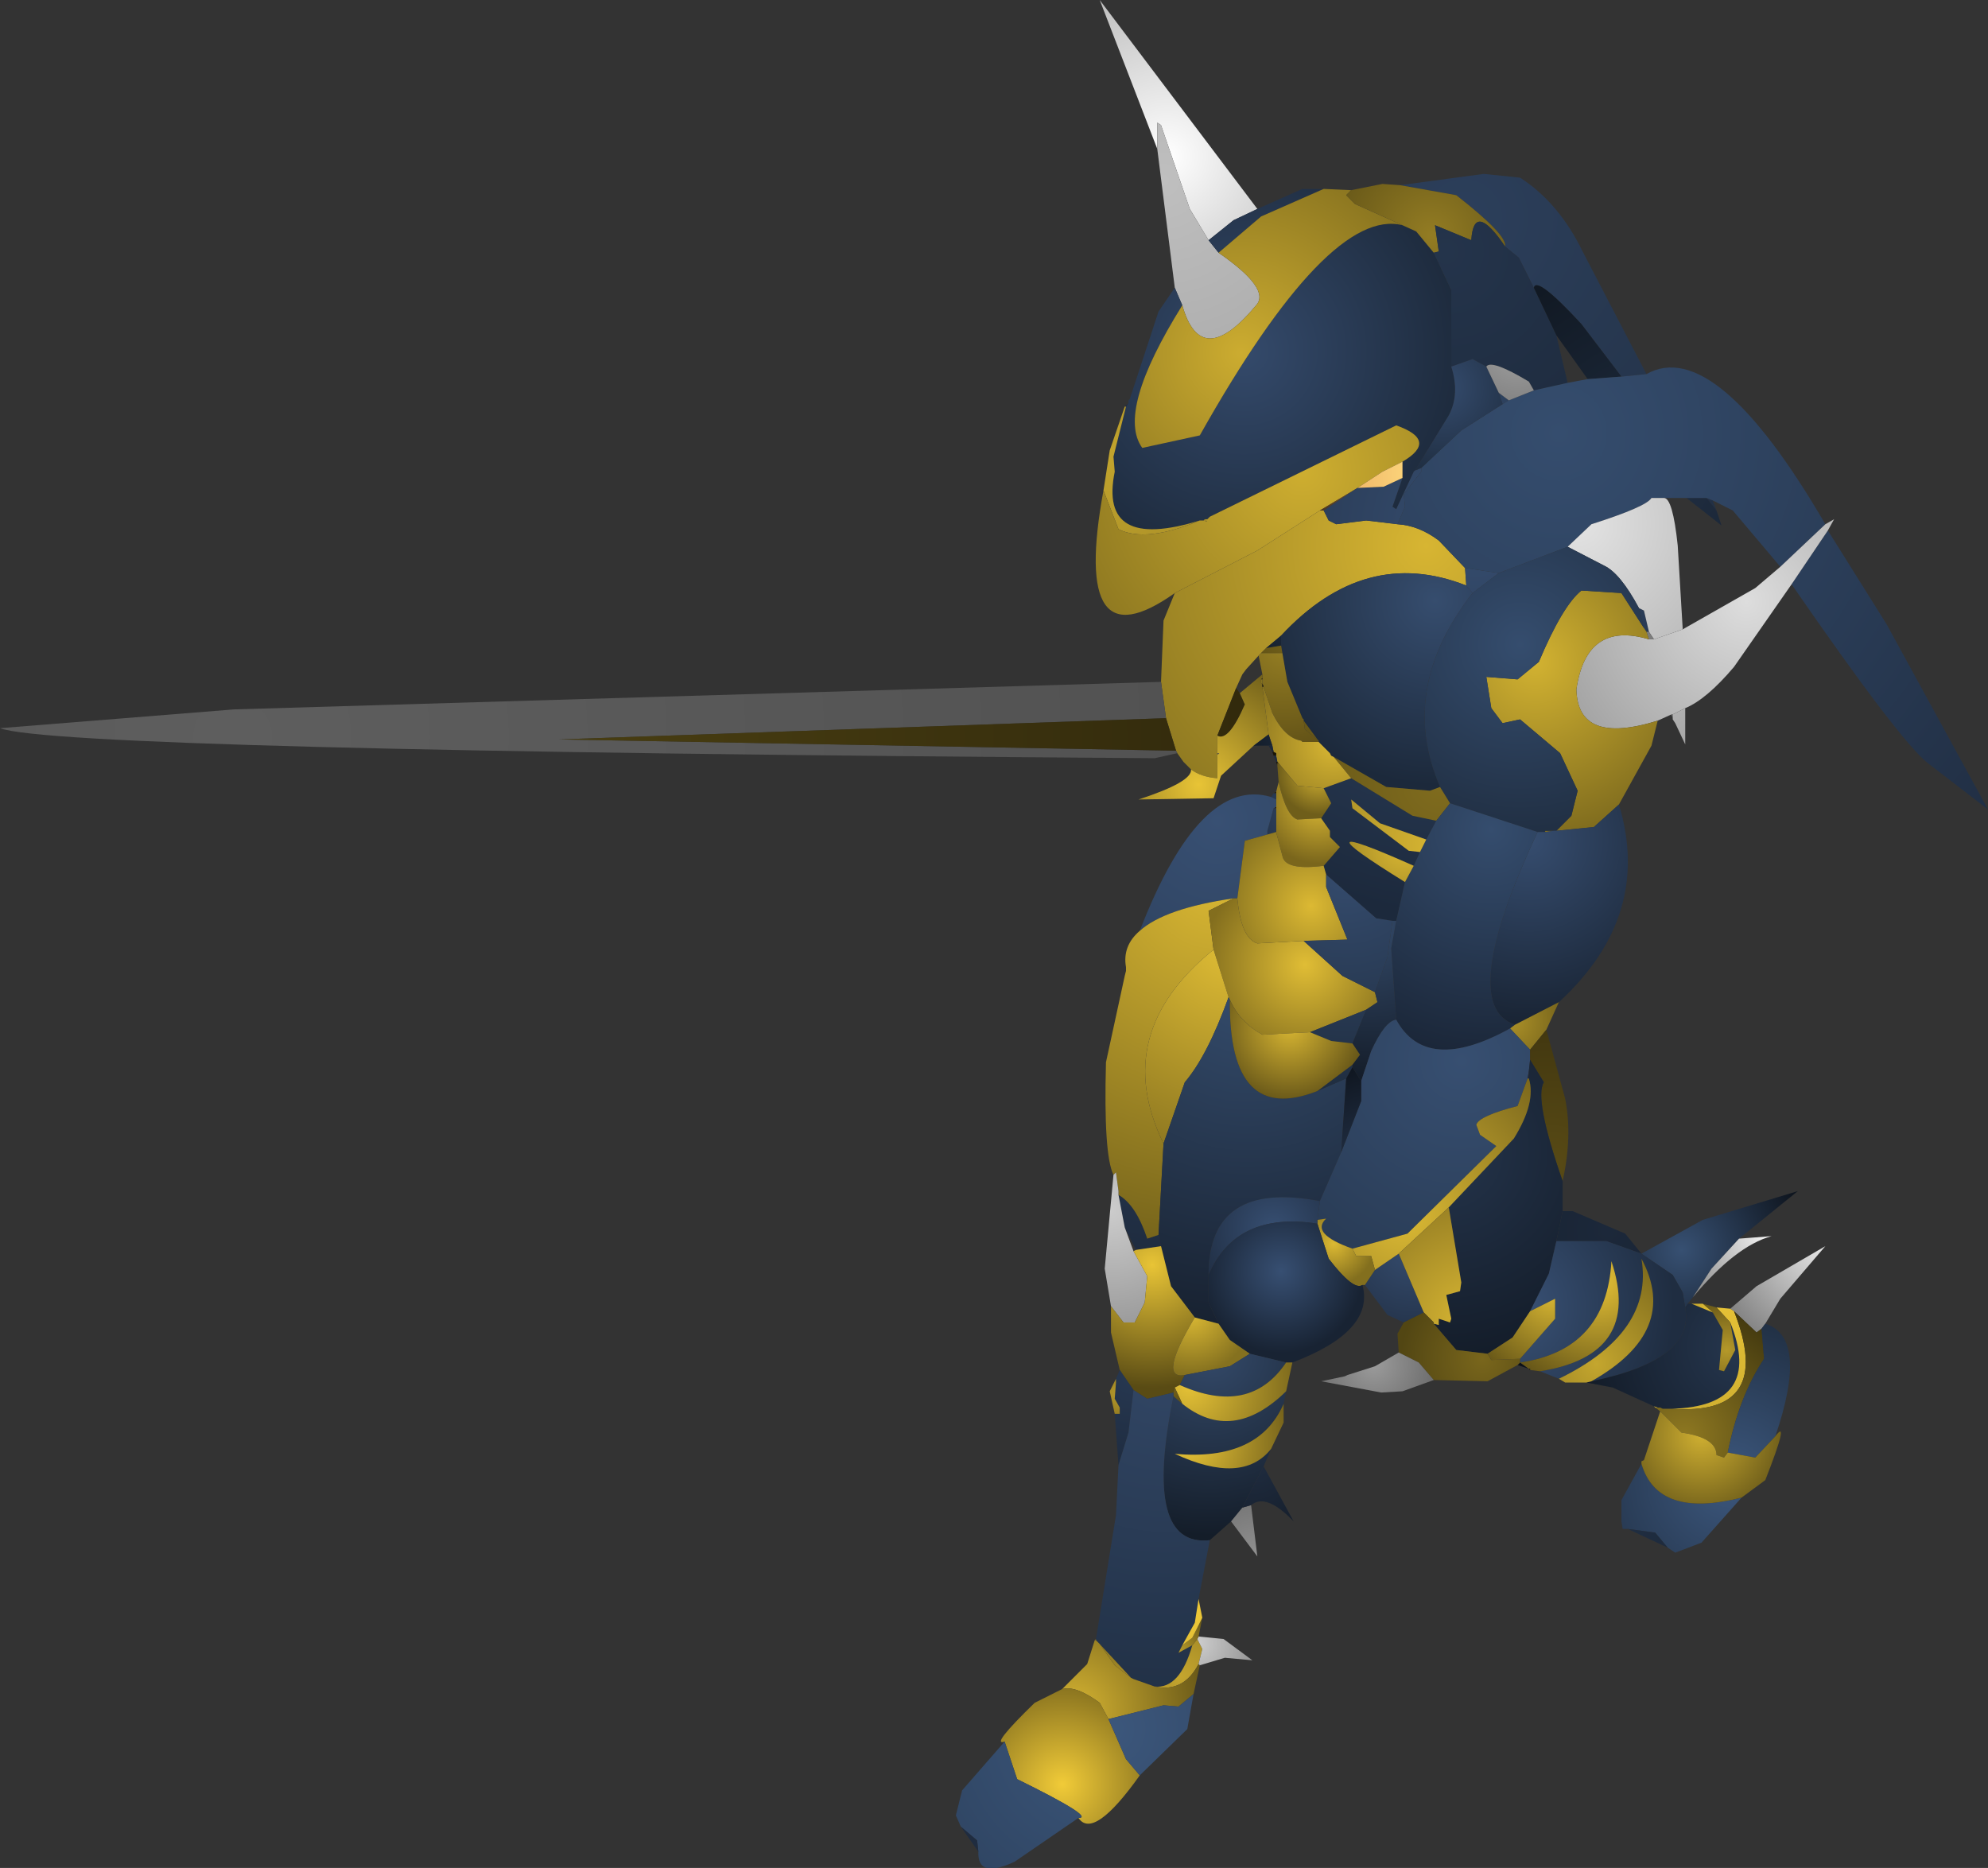 <?xml version="1.0" encoding="UTF-8" standalone="no"?>
<svg xmlns:ffdec="https://www.free-decompiler.com/flash" xmlns:xlink="http://www.w3.org/1999/xlink" ffdec:objectType="shape" height="74.65px" width="79.45px" xmlns="http://www.w3.org/2000/svg">
  <rect width="100%" height="100%" fill="#333333" stroke="none"/>
  <g transform="matrix(1.0, 0.0, 0.0, 1.0, 57.25, 62.9)">
    <path d="M-8.95 -53.3 L-9.7 -54.55 -10.85 -57.9 -11.0 -58.0 -11.0 -56.95 -13.3 -62.9 -7.0 -54.55 -7.95 -54.1 -8.95 -53.3" fill="url(#gradient0)" fill-rule="evenodd" stroke="none"/>
    <path d="M-11.0 -56.95 L-11.0 -58.0 -10.85 -57.9 -9.7 -54.55 -8.95 -53.3 -8.55 -52.8 Q-6.45 -51.35 -7.05 -50.7 -9.25 -48.05 -10.0 -50.7 L-10.3 -51.4 -11.0 -56.95" fill="url(#gradient1)" fill-rule="evenodd" stroke="none"/>
    <path d="M-10.3 -51.4 L-10.0 -50.7 Q-12.65 -46.45 -11.6 -45.0 L-9.3 -45.5 Q-4.15 -54.65 -1.2 -53.9 L-0.65 -53.65 0.05 -52.8 0.75 -51.3 0.75 -48.25 Q1.1 -47.15 0.65 -46.3 L-0.7 -44.1 -0.75 -44.05 -1.45 -42.55 -1.6 -42.65 -1.2 -43.8 -1.2 -44.45 Q0.25 -45.3 -1.45 -45.9 L-8.9 -42.25 -9.0 -42.15 -9.1 -42.15 -9.15 -42.1 -9.3 -42.1 Q-13.35 -40.85 -12.7 -44.05 L-12.75 -44.65 -12.25 -46.65 -12.15 -46.8 -12.15 -46.9 -12.1 -46.95 -10.95 -50.45 -10.3 -51.4 M-8.55 -52.8 L-8.95 -53.3 -7.95 -54.1 -7.0 -54.55 -5.2 -55.35 -4.35 -55.35 -6.85 -54.25 -8.55 -52.8" fill="url(#gradient2)" fill-rule="evenodd" stroke="none"/>
    <path d="M-10.0 -50.7 Q-9.25 -48.05 -7.05 -50.7 -6.45 -51.35 -8.55 -52.8 L-6.85 -54.25 -4.35 -55.35 -3.25 -55.3 -3.45 -55.1 -3.1 -54.75 -1.2 -53.9 Q-4.15 -54.65 -9.3 -45.5 L-11.6 -45.0 Q-12.65 -46.45 -10.0 -50.7" fill="url(#gradient3)" fill-rule="evenodd" stroke="none"/>
    <path d="M2.9 -53.05 Q3.0 -53.5 0.95 -55.1 L-1.3 -55.5 2.05 -55.95 3.5 -55.8 Q5.05 -54.8 6.0 -52.85 L8.55 -47.95 7.55 -47.85 5.95 -49.95 Q4.15 -51.9 4.05 -51.4 L3.45 -52.6 2.9 -53.05 M11.2 -42.9 L11.35 -42.5 10.95 -43.0 11.2 -42.9" fill="url(#gradient4)" fill-rule="evenodd" stroke="none"/>
    <path d="M-1.3 -55.5 L0.95 -55.1 Q3.0 -53.5 2.9 -53.05 1.65 -54.9 1.55 -53.3 L0.1 -53.9 0.25 -52.85 0.05 -52.8 -0.65 -53.65 -1.2 -53.9 -3.1 -54.75 -3.45 -55.1 -3.25 -55.3 -2.0 -55.55 -1.3 -55.5" fill="url(#gradient5)" fill-rule="evenodd" stroke="none"/>
    <path d="M2.9 -53.05 L3.45 -52.6 4.05 -51.4 4.95 -49.5 5.4 -47.6 4.05 -47.3 3.85 -47.65 Q2.35 -48.55 2.15 -48.25 L1.6 -48.55 0.75 -48.25 0.75 -51.3 0.05 -52.8 0.25 -52.85 0.1 -53.9 1.55 -53.3 Q1.65 -54.9 2.9 -53.05" fill="url(#gradient6)" fill-rule="evenodd" stroke="none"/>
    <path d="M-12.3 -46.65 L-12.15 -46.8 -12.25 -46.65 -12.3 -46.65" fill="url(#gradient7)" fill-rule="evenodd" stroke="none"/>
    <path d="M-13.15 -43.3 L-12.9 -44.9 -12.3 -46.65 -12.25 -46.65 -12.75 -44.65 -12.7 -44.05 Q-13.35 -40.85 -9.3 -42.1 -11.45 -41.2 -12.55 -41.75 L-13.15 -43.3 M-9.15 -42.1 L-9.1 -42.15 -9.0 -42.05 -9.15 -42.1" fill="url(#gradient8)" fill-rule="evenodd" stroke="none"/>
    <path d="M-10.3 -39.2 Q-14.45 -36.25 -13.15 -43.3 L-12.55 -41.75 Q-11.45 -41.2 -9.3 -42.1 L-9.15 -42.1 -9.0 -42.05 -9.1 -42.15 -9.0 -42.15 -8.9 -42.25 -1.45 -45.9 Q0.25 -45.3 -1.2 -44.45 L-2.0 -44.05 -3.0 -43.4 -4.5 -42.5 -7.0 -40.9 -10.3 -39.2" fill="url(#gradient9)" fill-rule="evenodd" stroke="none"/>
    <path d="M-9.65 -32.15 L-9.95 -32.45 -10.2 -32.8 -10.25 -32.9 -10.65 -34.2 -10.85 -35.65 -10.75 -38.1 -10.3 -39.2 -7.0 -40.9 -4.5 -42.5 -4.35 -42.5 -4.15 -42.1 -3.85 -41.95 -2.65 -42.1 -1.4 -41.95 Q-0.55 -41.9 0.25 -41.3 L1.3 -40.2 1.35 -39.5 Q-2.7 -41.1 -6.05 -37.5 L-6.65 -37.0 -6.85 -36.8 -6.95 -36.7 -7.45 -36.15 -7.6 -35.95 -7.85 -35.4 -8.6 -33.5 -8.6 -32.8 -8.6 -32.75 -8.6 -31.8 Q-9.25 -31.85 -9.65 -32.15" fill="url(#gradient10)" fill-rule="evenodd" stroke="none"/>
    <path d="M-3.0 -43.4 L-4.35 -42.5 -4.5 -42.5 -3.0 -43.4" fill="url(#gradient11)" fill-rule="evenodd" stroke="none"/>
    <path d="M-0.7 -44.1 L-0.45 -44.2 -0.45 -44.05 -1.15 -43.15 -1.1 -42.65 -1.4 -41.95 -2.65 -42.1 -3.85 -41.95 -4.15 -42.1 -4.35 -42.5 -3.0 -43.4 -1.95 -43.45 -1.2 -43.8 -1.6 -42.65 -1.45 -42.55 -0.75 -44.05 -0.7 -44.1 M2.8 -46.75 L2.65 -47.2 3.05 -46.9 2.8 -46.75 M8.25 -38.6 L8.45 -38.5 8.65 -37.65 8.55 -37.65 8.45 -37.8 8.25 -38.6 M0.15 -30.1 L-0.25 -29.35 -2.1 -30.0 -3.25 -30.95 -3.2 -30.6 -0.95 -28.9 -0.5 -28.85 -0.75 -28.3 Q-5.7 -30.5 -1.1 -27.65 L-1.45 -26.1 -1.6 -26.1 -2.25 -26.2 -4.25 -27.95 -4.35 -28.3 -3.7 -29.05 -4.1 -29.45 -4.1 -29.7 -4.45 -30.2 -4.05 -30.8 -4.35 -31.4 -3.25 -31.8 -0.8 -30.3 0.15 -30.1 M1.3 -40.2 L2.65 -40.0 1.6 -39.2 1.35 -39.5 1.3 -40.2" fill="url(#gradient12)" fill-rule="evenodd" stroke="none"/>
    <path d="M-1.2 -44.45 L-1.2 -43.8 -1.95 -43.45 -3.0 -43.4 -2.0 -44.05 -1.2 -44.45" fill="url(#gradient13)" fill-rule="evenodd" stroke="none"/>
    <path d="M4.05 -51.4 Q4.15 -51.9 5.95 -49.95 L7.55 -47.85 6.2 -47.75 4.95 -49.5 4.05 -51.4 M11.35 -42.5 L11.55 -41.9 10.15 -43.0 10.95 -43.0 11.35 -42.5" fill="url(#gradient14)" fill-rule="evenodd" stroke="none"/>
    <path d="M7.55 -47.85 L8.55 -47.95 Q11.3 -49.5 15.7 -41.95 L13.9 -40.25 12.0 -42.5 11.2 -42.9 10.95 -43.0 10.15 -43.0 9.25 -43.0 8.75 -43.0 Q8.55 -42.65 6.35 -41.95 L5.4 -41.05 2.65 -40.0 1.3 -40.2 0.25 -41.3 Q-0.55 -41.9 -1.4 -41.95 L-1.1 -42.65 -1.15 -43.15 -0.45 -44.05 -0.45 -44.2 1.15 -45.7 2.8 -46.75 3.05 -46.9 4.05 -47.3 5.4 -47.6 6.2 -47.75 7.55 -47.85 M14.35 -39.55 L15.8 -41.7 18.15 -37.95 22.2 -30.55 19.8 -32.4 Q18.7 -33.25 14.35 -39.55" fill="url(#gradient15)" fill-rule="evenodd" stroke="none"/>
    <path d="M10.0 -37.75 L12.9 -39.4 13.9 -40.25 15.7 -41.95 16.05 -42.15 15.8 -41.7 14.35 -39.55 12.05 -36.25 Q10.95 -34.95 10.1 -34.6 L9.6 -34.35 9.55 -34.35 9.0 -34.1 Q5.8 -33.1 5.75 -35.35 6.15 -38.1 8.65 -37.35 L8.85 -37.35 10.0 -37.75" fill="url(#gradient16)" fill-rule="evenodd" stroke="none"/>
    <path d="M9.25 -43.0 Q9.6 -43.0 9.8 -41.1 L10.0 -37.75 8.85 -37.35 8.65 -37.65 8.45 -38.5 8.25 -38.6 Q7.5 -40.0 6.85 -40.3 L5.4 -41.05 6.35 -41.95 Q8.55 -42.65 8.75 -43.0 L9.25 -43.0 M9.6 -34.2 L9.6 -34.35 10.1 -34.6 10.1 -33.15 9.7 -34.0 9.6 -34.15 9.6 -34.2" fill="url(#gradient17)" fill-rule="evenodd" stroke="none"/>
    <path d="M8.65 -37.65 L8.85 -37.35 8.65 -37.35 8.55 -37.65 8.65 -37.65 M9.6 -34.2 L9.55 -34.35 9.6 -34.35 9.6 -34.2" fill="url(#gradient18)" fill-rule="evenodd" stroke="none"/>
    <path d="M4.95 -29.7 L5.55 -30.3 5.8 -31.3 5.1 -32.8 3.5 -34.15 2.8 -34.0 2.35 -34.6 2.15 -35.85 3.4 -35.75 4.25 -36.45 Q5.2 -38.7 5.95 -39.3 L7.55 -39.2 8.45 -37.8 8.55 -37.65 8.65 -37.35 Q6.15 -38.1 5.75 -35.35 5.8 -33.1 9.0 -34.1 L8.75 -33.1 7.45 -30.75 6.45 -29.85 4.95 -29.7 M4.5 -29.65 L4.5 -29.7 4.85 -29.7 4.5 -29.65" fill="url(#gradient19)" fill-rule="evenodd" stroke="none"/>
    <path d="M0.75 -48.25 L1.6 -48.55 2.15 -48.25 2.65 -47.2 2.8 -46.75 1.15 -45.7 -0.45 -44.2 -0.7 -44.1 0.65 -46.3 Q1.1 -47.15 0.75 -48.25" fill="url(#gradient20)" fill-rule="evenodd" stroke="none"/>
    <path d="M2.15 -48.25 Q2.35 -48.55 3.85 -47.65 L4.05 -47.3 3.05 -46.9 2.65 -47.2 2.15 -48.25" fill="url(#gradient21)" fill-rule="evenodd" stroke="none"/>
    <path d="M2.65 -40.0 L5.4 -41.05 6.85 -40.3 Q7.5 -40.0 8.25 -38.6 L8.45 -37.8 7.55 -39.2 5.95 -39.3 Q5.2 -38.7 4.25 -36.45 L3.4 -35.75 2.15 -35.85 2.35 -34.6 2.8 -34.0 3.5 -34.15 5.1 -32.8 5.8 -31.3 5.55 -30.3 4.95 -29.7 4.85 -29.7 4.5 -29.7 4.5 -29.65 4.2 -29.65 4.05 -29.7 0.7 -30.8 0.3 -31.45 Q-1.4 -35.35 1.6 -39.2 L2.65 -40.0" fill="url(#gradient22)" fill-rule="evenodd" stroke="none"/>
    <path d="M7.45 -30.75 Q8.8 -26.3 5.05 -22.85 L3.3 -21.95 Q0.95 -22.7 4.2 -29.65 L4.5 -29.65 4.85 -29.7 4.95 -29.7 6.45 -29.85 7.45 -30.75" fill="url(#gradient23)" fill-rule="evenodd" stroke="none"/>
    <path d="M1.6 -39.2 Q-1.4 -35.35 0.3 -31.45 L-0.1 -31.3 -1.85 -31.45 -3.95 -32.65 -4.05 -32.7 -4.1 -32.8 -4.55 -33.25 -4.55 -33.3 -4.6 -33.35 -5.15 -34.1 -5.15 -34.15 -5.2 -34.2 -5.8 -35.65 -6.0 -36.8 -6.05 -37.1 -6.05 -37.5 Q-2.7 -41.1 1.35 -39.5 L1.6 -39.2" fill="url(#gradient24)" fill-rule="evenodd" stroke="none"/>
    <path d="M-6.05 -37.5 L-6.05 -37.1 -6.65 -37.0 -6.05 -37.5" fill="url(#gradient25)" fill-rule="evenodd" stroke="none"/>
    <path d="M-6.05 -37.1 L-6.0 -36.8 -6.85 -36.8 -6.65 -37.0 -6.05 -37.1" fill="url(#gradient26)" fill-rule="evenodd" stroke="none"/>
    <path d="M-10.2 -32.8 L-11.1 -32.6 Q-54.9 -32.9 -57.25 -33.8 L-47.9 -34.55 -10.85 -35.65 -10.65 -34.2 -34.9 -33.35 -10.25 -32.9 -10.2 -32.8 M-8.6 -32.8 Q-8.45 -32.8 -8.6 -32.75 L-8.6 -32.8" fill="url(#gradient27)" fill-rule="evenodd" stroke="none"/>
    <path d="M-7.85 -35.4 L-7.7 -35.2 -7.5 -34.75 Q-8.15 -33.25 -8.6 -33.5 L-7.85 -35.4 M-10.25 -32.9 L-34.9 -33.35 -10.65 -34.2 -10.25 -32.9" fill="url(#gradient28)" fill-rule="evenodd" stroke="none"/>
    <path d="M-6.0 -36.8 L-5.8 -35.65 -5.2 -34.2 -5.15 -34.15 -5.15 -34.1 -5.1 -33.75 -4.6 -33.35 -4.55 -33.3 -4.55 -33.25 -5.2 -33.25 -5.25 -33.3 Q-5.9 -33.4 -6.4 -34.4 L-6.75 -35.45 -6.8 -35.6 -6.8 -35.75 -6.8 -35.8 -6.8 -35.95 -6.95 -36.7 -6.85 -36.8 -6.0 -36.8" fill="url(#gradient29)" fill-rule="evenodd" stroke="none"/>
    <path d="M-7.15 -33.1 L-8.45 -31.9 -8.75 -31.0 -11.75 -30.95 Q-9.6 -31.65 -9.65 -32.15 -9.25 -31.85 -8.6 -31.8 L-8.6 -32.75 Q-8.45 -32.8 -8.6 -32.8 L-8.6 -33.5 Q-8.15 -33.25 -7.5 -34.75 L-7.7 -35.2 -6.8 -35.95 -6.8 -35.8 -6.85 -35.75 -6.85 -35.6 -6.8 -35.55 -6.8 -35.45 -6.55 -33.55 -7.15 -33.1" fill="url(#gradient30)" fill-rule="evenodd" stroke="none"/>
    <path d="M0.7 -30.8 L0.15 -30.1 -0.8 -30.3 -3.25 -31.8 -3.95 -32.65 -1.85 -31.45 -0.1 -31.3 0.3 -31.45 0.7 -30.8 M-5.15 -34.1 L-4.6 -33.35 -5.1 -33.75 -5.15 -34.1" fill="url(#gradient31)" fill-rule="evenodd" stroke="none"/>
    <path d="M-6.8 -35.75 L-6.85 -35.75 -6.8 -35.8 -6.8 -35.75 M-6.8 -35.45 L-6.8 -35.55 -6.8 -35.6 -6.75 -35.45 -6.8 -35.45" fill="url(#gradient32)" fill-rule="evenodd" stroke="none"/>
    <path d="M-6.85 -35.75 L-6.8 -35.75 -6.8 -35.6 -6.85 -35.6 -6.85 -35.75" fill="url(#gradient33)" fill-rule="evenodd" stroke="none"/>
    <path d="M-4.55 -33.25 L-4.1 -32.8 -4.05 -32.7 -3.95 -32.65 -3.25 -31.8 -4.35 -31.4 -5.4 -31.5 -6.15 -32.4 -6.2 -32.45 -6.25 -32.7 -6.25 -32.8 -6.35 -32.85 -6.4 -33.1 -6.55 -33.55 -6.8 -35.45 -6.75 -35.45 -6.4 -34.4 Q-5.9 -33.4 -5.25 -33.3 L-5.2 -33.25 -4.55 -33.25 M-6.85 -35.6 L-6.8 -35.6 -6.8 -35.55 -6.85 -35.6" fill="url(#gradient34)" fill-rule="evenodd" stroke="none"/>
    <path d="M-6.55 -33.1 L-7.15 -33.1 -6.55 -33.55 -6.4 -33.1 -6.55 -33.1" fill="url(#gradient35)" fill-rule="evenodd" stroke="none"/>
    <path d="M-6.4 -32.85 L-6.55 -33.1 -6.4 -33.1 -6.35 -32.85 -6.4 -32.85" fill="url(#gradient36)" fill-rule="evenodd" stroke="none"/>
    <path d="M-6.35 -32.7 L-6.4 -32.85 -6.35 -32.85 -6.25 -32.8 -6.25 -32.7 -6.35 -32.7 M-6.2 -32.45 L-6.15 -32.4 -6.2 -32.4 -6.2 -32.45" fill="url(#gradient37)" fill-rule="evenodd" stroke="none"/>
    <path d="M-6.25 -32.45 L-6.35 -32.7 -6.25 -32.7 -6.2 -32.45 -6.25 -32.45" fill="url(#gradient38)" fill-rule="evenodd" stroke="none"/>
    <path d="M-6.2 -32.3 L-6.25 -32.45 -6.2 -32.45 -6.2 -32.4 -6.2 -32.3" fill="url(#gradient39)" fill-rule="evenodd" stroke="none"/>
    <path d="M-6.15 -31.65 L-6.2 -32.3 -6.2 -32.4 -6.15 -32.4 -5.4 -31.5 -4.35 -31.4 -4.05 -30.8 -4.45 -30.2 -5.4 -30.15 Q-5.85 -30.3 -6.15 -31.65" fill="url(#gradient40)" fill-rule="evenodd" stroke="none"/>
    <path d="M0.7 -30.8 L4.05 -29.7 4.2 -29.65 Q0.95 -22.7 3.3 -21.95 L3.1 -21.8 Q-0.25 -19.95 -1.45 -22.15 L-1.65 -25.0 -1.45 -26.1 -1.1 -27.65 -0.75 -28.3 -0.5 -28.85 -0.25 -29.35 0.15 -30.1 0.7 -30.8" fill="url(#gradient41)" fill-rule="evenodd" stroke="none"/>
    <path d="M-6.25 -31.25 L-6.15 -31.65 Q-5.85 -30.3 -5.4 -30.15 L-4.45 -30.2 -4.1 -29.7 -4.1 -29.45 -3.7 -29.05 -4.35 -28.3 Q-5.9 -28.1 -6.0 -28.7 L-6.25 -29.65 -6.25 -30.6 -6.25 -30.65 -6.25 -30.95 -6.25 -31.2 -6.25 -31.25" fill="url(#gradient42)" fill-rule="evenodd" stroke="none"/>
    <path d="M-6.35 -31.2 L-6.25 -31.25 -6.25 -31.2 -6.35 -31.2 M-6.25 -30.65 L-6.25 -30.6 -6.35 -30.6 -6.25 -30.65" fill="url(#gradient43)" fill-rule="evenodd" stroke="none"/>
    <path d="M-6.45 -31.05 L-6.35 -31.2 -6.25 -31.2 -6.25 -30.95 -6.45 -31.05 M-6.25 -30.6 L-6.25 -29.65 -6.6 -29.55 -6.6 -29.7 -6.35 -30.6 -6.25 -30.6" fill="url(#gradient44)" fill-rule="evenodd" stroke="none"/>
    <path d="M-11.7 -25.7 Q-9.3 -31.9 -6.45 -31.05 L-6.25 -30.95 -6.25 -30.65 -6.35 -30.6 -6.6 -29.7 -6.6 -29.55 -7.5 -29.3 -7.8 -27.0 -7.95 -27.0 Q-10.7 -26.6 -11.7 -25.7 M-10.95 -13.55 L-10.85 -13.1 -11.85 -12.95 -12.3 -13.85 -12.55 -15.15 Q-11.85 -14.75 -11.4 -13.4 L-10.95 -13.55" fill="url(#gradient45)" fill-rule="evenodd" stroke="none"/>
    <path d="M-12.75 -15.95 Q-13.15 -16.75 -13.05 -20.45 L-12.3 -23.9 -12.25 -24.1 -12.25 -24.25 Q-12.4 -25.1 -11.7 -25.7 -10.7 -26.6 -7.95 -27.0 L-8.95 -26.5 -8.75 -24.95 Q-12.9 -21.6 -10.75 -17.2 L-10.95 -13.55 -11.4 -13.4 Q-11.85 -14.75 -12.55 -15.15 L-12.55 -15.3 -12.65 -16.05 -12.75 -15.95" fill="url(#gradient46)" fill-rule="evenodd" stroke="none"/>
    <path d="M-7.8 -27.0 Q-7.65 -25.4 -7.0 -25.2 L-5.15 -25.3 -3.6 -23.9 -2.3 -23.25 -2.2 -22.85 -2.65 -22.55 -4.9 -21.65 -6.8 -21.55 Q-7.7 -22.05 -8.1 -22.95 L-8.15 -23.05 -8.75 -24.95 -8.95 -26.5 -7.95 -27.0 -7.8 -27.0" fill="url(#gradient47)" fill-rule="evenodd" stroke="none"/>
    <path d="M-8.15 -23.05 Q-9.0 -20.7 -9.9 -19.65 L-10.75 -17.2 Q-12.9 -21.6 -8.75 -24.95 L-8.15 -23.05" fill="url(#gradient48)" fill-rule="evenodd" stroke="none"/>
    <path d="M-3.45 -19.8 L-3.65 -16.85 -4.5 -14.9 Q-8.95 -15.75 -8.95 -11.95 L-8.95 -10.85 -8.55 -10.0 -9.5 -10.25 -10.45 -11.5 -10.85 -13.1 -10.95 -13.55 -10.75 -17.2 -9.9 -19.65 Q-9.0 -20.7 -8.15 -23.05 L-8.1 -22.95 Q-8.15 -17.9 -4.6 -19.3 L-3.45 -19.8" fill="url(#gradient49)" fill-rule="evenodd" stroke="none"/>
    <path d="M-0.25 -29.35 L-0.5 -28.85 -0.95 -28.9 -3.2 -30.6 -3.25 -30.95 -2.1 -30.0 -0.25 -29.35" fill="url(#gradient50)" fill-rule="evenodd" stroke="none"/>
    <path d="M-6.25 -29.65 L-6.0 -28.7 Q-5.9 -28.1 -4.35 -28.3 L-4.25 -27.95 -4.25 -27.45 -3.4 -25.35 -5.15 -25.3 -7.0 -25.2 Q-7.65 -25.4 -7.8 -27.0 L-7.5 -29.3 -6.6 -29.55 -6.25 -29.65" fill="url(#gradient51)" fill-rule="evenodd" stroke="none"/>
    <path d="M5.05 -22.85 L4.55 -21.75 3.9 -20.95 3.1 -21.8 3.3 -21.95 5.05 -22.85" fill="url(#gradient52)" fill-rule="evenodd" stroke="none"/>
    <path d="M-0.75 -28.3 L-1.1 -27.65 Q-5.7 -30.5 -0.75 -28.3" fill="url(#gradient53)" fill-rule="evenodd" stroke="none"/>
    <path d="M-5.15 -25.3 L-3.4 -25.35 -4.25 -27.45 -4.25 -27.95 -2.25 -26.2 -1.6 -26.1 -1.8 -24.65 -2.3 -23.25 -3.6 -23.9 -5.15 -25.3 M-2.65 -22.55 L-3.2 -21.2 -4.05 -21.3 -4.9 -21.65 -2.65 -22.55 M-3.2 -20.35 L-3.2 -20.25 -3.45 -19.8 -4.6 -19.3 -3.2 -20.35" fill="url(#gradient54)" fill-rule="evenodd" stroke="none"/>
    <path d="M-1.45 -26.1 L-1.65 -25.0 -1.45 -22.15 Q-1.9 -22.1 -2.45 -20.9 L-2.85 -19.7 -3.2 -20.25 -3.2 -20.35 -2.9 -20.75 -3.2 -21.2 -2.65 -22.55 -2.2 -22.85 -2.3 -23.25 -1.8 -24.65 -1.6 -26.1 -1.45 -26.1" fill="url(#gradient55)" fill-rule="evenodd" stroke="none"/>
    <path d="M-1.45 -22.15 Q-0.25 -19.95 3.1 -21.8 L3.9 -20.95 3.9 -20.55 3.85 -20.1 3.8 -19.8 3.4 -18.7 Q1.85 -18.3 1.75 -17.95 L1.9 -17.55 2.55 -17.1 -1.0 -13.6 -3.2 -13.0 Q-4.9 -13.6 -4.25 -14.2 L-4.6 -14.15 -4.5 -14.9 -3.65 -16.85 -2.85 -18.9 -2.85 -19.7 -2.45 -20.9 Q-1.9 -22.1 -1.45 -22.15" fill="url(#gradient56)" fill-rule="evenodd" stroke="none"/>
    <path d="M-1.15 -10.05 L-1.8 -10.35 -2.7 -11.55 -2.3 -12.15 -1.35 -12.8 -0.35 -10.45 -1.15 -10.05 M-3.2 -20.25 L-2.85 -19.7 -2.85 -18.9 -3.65 -16.85 -3.45 -19.8 -3.2 -20.25" fill="url(#gradient57)" fill-rule="evenodd" stroke="none"/>
    <path d="M-3.2 -21.2 L-2.9 -20.75 -3.2 -20.35 -4.6 -19.3 Q-8.15 -17.9 -8.1 -22.95 -7.7 -22.05 -6.8 -21.55 L-4.9 -21.65 -4.05 -21.3 -3.2 -21.2" fill="url(#gradient58)" fill-rule="evenodd" stroke="none"/>
    <path d="M-12.85 -10.7 L-13.1 -12.2 -12.75 -15.95 -12.65 -16.05 -12.55 -15.3 -12.55 -15.15 -12.3 -13.85 -11.95 -12.9 -11.4 -11.9 -11.5 -10.85 -11.9 -10.05 -12.35 -10.05 -12.85 -10.7" fill="url(#gradient59)" fill-rule="evenodd" stroke="none"/>
    <path d="M-12.5 -8.15 L-12.85 -9.65 -12.85 -10.7 -12.35 -10.05 -11.9 -10.05 -11.5 -10.85 -11.4 -11.9 -11.95 -12.9 -11.85 -12.95 -10.85 -13.1 -10.45 -11.5 -9.5 -10.25 Q-11.0 -7.75 -9.9 -7.95 L-10.1 -7.55 -10.3 -7.45 -10.35 -7.25 -11.4 -7.0 -11.95 -7.35 -12.5 -8.15" fill="url(#gradient60)" fill-rule="evenodd" stroke="none"/>
    <path d="M4.55 -21.75 L5.3 -19.0 Q5.6 -17.5 5.2 -15.7 4.05 -19.0 4.45 -19.65 L3.9 -20.55 3.9 -20.95 4.55 -21.75" fill="url(#gradient61)" fill-rule="evenodd" stroke="none"/>
    <path d="M5.2 -15.7 L5.2 -14.5 4.95 -13.3 4.65 -12.0 3.9 -10.5 3.2 -9.45 2.2 -8.8 0.95 -8.95 0.05 -10.0 0.25 -9.95 0.25 -10.2 0.7 -10.05 0.75 -10.2 0.55 -11.15 1.1 -11.3 1.15 -11.65 0.65 -14.65 3.25 -17.4 Q4.15 -18.85 3.85 -19.8 L3.85 -20.1 3.9 -20.55 4.45 -19.65 Q4.05 -19.0 5.2 -15.7" fill="url(#gradient62)" fill-rule="evenodd" stroke="none"/>
    <path d="M3.85 -19.8 L3.8 -19.8 3.85 -20.1 3.85 -19.8" fill="url(#gradient63)" fill-rule="evenodd" stroke="none"/>
    <path d="M-3.2 -13.0 L-1.0 -13.6 2.55 -17.1 1.9 -17.55 1.75 -17.95 Q1.85 -18.3 3.4 -18.7 L3.8 -19.8 3.85 -19.8 Q4.15 -18.85 3.25 -17.4 L0.65 -14.65 -1.35 -12.8 -2.3 -12.15 -2.45 -12.7 -3.05 -12.7 -3.2 -13.0" fill="url(#gradient64)" fill-rule="evenodd" stroke="none"/>
    <path d="M-2.7 -11.55 L-2.8 -11.55 Q-3.15 -11.3 -4.15 -12.6 L-4.6 -14.0 -4.6 -14.15 -4.25 -14.2 Q-4.9 -13.6 -3.2 -13.0 L-3.05 -12.7 -2.45 -12.7 -2.3 -12.15 -2.7 -11.55" fill="url(#gradient65)" fill-rule="evenodd" stroke="none"/>
    <path d="M-8.95 -11.95 Q-8.95 -15.75 -4.5 -14.9 L-4.6 -14.15 -4.6 -14.0 Q-7.85 -14.5 -8.95 -11.95" fill="url(#gradient66)" fill-rule="evenodd" stroke="none"/>
    <path d="M-12.55 -4.35 L-12.7 -6.4 -12.5 -6.4 -12.5 -6.65 -12.7 -7.0 -12.65 -7.65 -12.65 -7.8 -12.5 -8.15 -11.95 -7.35 -12.15 -5.65 -12.55 -4.35" fill="url(#gradient67)" fill-rule="evenodd" stroke="none"/>
    <path d="M-12.7 -6.4 L-12.9 -7.3 -12.65 -7.8 -12.65 -7.65 -12.7 -7.0 -12.5 -6.65 -12.5 -6.4 -12.7 -6.4" fill="url(#gradient68)" fill-rule="evenodd" stroke="none"/>
    <path d="M-2.8 -11.55 Q-2.3 -9.7 -5.6 -8.45 L-5.85 -8.45 -7.3 -8.8 -8.1 -9.35 -8.55 -10.0 -8.95 -10.85 -8.95 -11.95 Q-7.85 -14.5 -4.6 -14.0 L-4.15 -12.6 Q-3.15 -11.3 -2.8 -11.55" fill="url(#gradient69)" fill-rule="evenodd" stroke="none"/>
    <path d="M8.35 -12.8 L10.8 -14.15 14.6 -15.3 12.25 -13.4 11.15 -12.2 10.4 -11.05 10.2 -10.8 10.1 -10.65 10.0 -11.25 9.6 -11.95 8.35 -12.8" fill="url(#gradient70)" fill-rule="evenodd" stroke="none"/>
    <path d="M5.2 -14.5 L5.6 -14.5 7.7 -13.6 8.35 -12.8 6.95 -13.3 4.95 -13.3 5.2 -14.5" fill="url(#gradient71)" fill-rule="evenodd" stroke="none"/>
    <path d="M5.05 -7.8 L4.3 -8.1 Q8.4 -8.75 7.15 -12.5 6.95 -8.95 3.5 -8.45 L3.5 -8.6 4.9 -10.2 4.9 -11.0 3.9 -10.5 4.65 -12.0 4.95 -13.3 6.95 -13.3 8.35 -12.8 9.6 -11.95 10.0 -11.25 10.1 -10.65 Q10.5 -8.55 6.35 -7.7 9.9 -9.7 8.35 -12.6 8.85 -9.65 5.05 -7.8" fill="url(#gradient72)" fill-rule="evenodd" stroke="none"/>
    <path d="M10.2 -10.8 L10.35 -10.8 11.2 -10.45 11.6 -9.75 11.45 -8.15 11.65 -8.1 12.1 -8.95 11.9 -10.05 Q13.25 -6.7 9.55 -6.6 L9.2 -6.6 9.1 -6.65 9.0 -6.65 8.85 -6.7 7.2 -7.45 6.15 -7.65 6.35 -7.7 Q10.5 -8.55 10.1 -10.65 L10.2 -10.8 M3.85 -8.2 L3.4 -8.35 3.5 -8.45 3.85 -8.2" fill="url(#gradient73)" fill-rule="evenodd" stroke="none"/>
    <path d="M12.25 -13.4 L13.55 -13.5 Q12.1 -13.1 10.4 -11.05 L11.15 -12.2 12.25 -13.4" fill="url(#gradient74)" fill-rule="evenodd" stroke="none"/>
    <path d="M-1.35 -12.8 L0.65 -14.65 1.15 -11.65 1.1 -11.3 0.55 -11.15 0.75 -10.2 0.7 -10.05 0.25 -10.2 0.25 -9.95 0.05 -10.0 0.05 -10.05 -0.35 -10.45 -1.35 -12.8" fill="url(#gradient75)" fill-rule="evenodd" stroke="none"/>
    <path d="M3.4 -8.35 L2.2 -7.7 0.05 -7.75 -0.55 -8.45 -1.35 -8.85 -1.4 -9.6 -1.15 -10.05 -0.35 -10.45 0.05 -10.05 0.05 -10.0 0.95 -8.95 2.2 -8.8 2.35 -8.55 3.5 -8.6 3.5 -8.45 3.4 -8.35" fill="url(#gradient76)" fill-rule="evenodd" stroke="none"/>
    <path d="M2.2 -8.8 L3.2 -9.45 3.9 -10.5 4.9 -11.0 4.9 -10.2 3.5 -8.6 2.35 -8.55 2.2 -8.8" fill="url(#gradient77)" fill-rule="evenodd" stroke="none"/>
    <path d="M11.9 -10.6 L12.95 -11.5 15.7 -13.1 13.9 -11.0 13.3 -10.0 13.15 -9.8 12.95 -9.65 12.05 -10.5 11.9 -10.6" fill="url(#gradient78)" fill-rule="evenodd" stroke="none"/>
    <path d="M11.35 -10.65 L11.9 -10.6 12.05 -10.5 Q13.7 -6.3 9.55 -6.6 13.25 -6.7 11.9 -10.05 L11.35 -10.65 M8.9 -6.65 L8.85 -6.7 9.0 -6.65 8.9 -6.65" fill="url(#gradient79)" fill-rule="evenodd" stroke="none"/>
    <path d="M10.8 -10.8 L11.35 -10.65 11.9 -10.05 12.1 -8.95 11.65 -8.1 11.45 -8.15 11.6 -9.75 11.2 -10.45 10.8 -10.8" fill="url(#gradient80)" fill-rule="evenodd" stroke="none"/>
    <path d="M10.35 -10.8 L10.8 -10.8 11.2 -10.45 10.35 -10.8" fill="url(#gradient81)" fill-rule="evenodd" stroke="none"/>
    <path d="M-9.5 -10.25 L-8.55 -10.0 -8.1 -9.35 -7.3 -8.8 -8.1 -8.3 -9.9 -7.95 Q-11.0 -7.75 -9.5 -10.25" fill="url(#gradient82)" fill-rule="evenodd" stroke="none"/>
    <path d="M-5.85 -7.3 L-5.95 -6.8 Q-6.95 -4.5 -10.3 -4.8 -7.6 -3.55 -6.45 -5.0 L-6.75 -4.3 -7.6 -2.65 -8.05 -2.1 -8.9 -1.35 Q-11.6 -1.05 -10.35 -7.1 L-10.0 -6.8 Q-8.0 -5.2 -5.85 -7.3 M-7.3 -8.8 L-5.85 -8.45 Q-7.3 -6.3 -10.1 -7.55 L-9.9 -7.95 -8.1 -8.3 -7.3 -8.8" fill="url(#gradient83)" fill-rule="evenodd" stroke="none"/>
    <path d="M4.3 -8.1 L3.9 -8.15 3.9 -8.2 3.85 -8.2 3.5 -8.45 Q6.95 -8.95 7.15 -12.5 8.4 -8.75 4.3 -8.1" fill="url(#gradient84)" fill-rule="evenodd" stroke="none"/>
    <path d="M6.15 -7.65 L5.3 -7.65 5.05 -7.8 Q8.85 -9.65 8.35 -12.6 9.9 -9.7 6.35 -7.7 L6.15 -7.65" fill="url(#gradient85)" fill-rule="evenodd" stroke="none"/>
    <path d="M3.9 -8.15 L3.85 -8.2 3.9 -8.2 3.9 -8.15" fill="url(#gradient86)" fill-rule="evenodd" stroke="none"/>
    <path d="M0.05 -7.75 L-1.2 -7.3 -2.05 -7.25 -4.45 -7.7 -3.5 -7.9 -3.4 -7.95 -2.3 -8.3 -1.35 -8.85 -0.55 -8.45 0.05 -7.75" fill="url(#gradient87)" fill-rule="evenodd" stroke="none"/>
    <path d="M9.1 -6.5 L8.9 -6.65 9.0 -6.65 9.1 -6.65 9.2 -6.6 9.55 -6.6 Q13.7 -6.3 12.05 -10.5 L12.95 -9.65 13.15 -9.8 13.25 -8.6 Q12.25 -7.1 11.8 -4.85 L11.65 -4.65 11.35 -4.75 Q11.35 -5.45 9.95 -5.65 L9.1 -6.5" fill="url(#gradient88)" fill-rule="evenodd" stroke="none"/>
    <path d="M13.3 -10.0 Q15.05 -9.45 13.7 -5.5 L12.9 -4.65 11.8 -4.85 Q12.25 -7.1 13.25 -8.6 L13.15 -9.8 13.3 -10.0 M12.35 -3.05 L10.75 -1.25 9.7 -0.85 9.4 -1.05 8.9 -1.65 7.8 -1.8 7.6 -1.8 7.55 -2.1 7.55 -2.95 8.35 -4.4 Q9.0 -2.2 12.35 -3.05" fill="url(#gradient89)" fill-rule="evenodd" stroke="none"/>
    <path d="M13.7 -5.5 Q14.3 -6.3 13.3 -3.75 L12.35 -3.05 Q9.0 -2.2 8.35 -4.4 L8.35 -4.5 8.45 -4.55 9.1 -6.5 9.95 -5.65 Q11.35 -5.45 11.35 -4.75 L11.65 -4.65 11.8 -4.85 12.9 -4.65 13.7 -5.5" fill="url(#gradient90)" fill-rule="evenodd" stroke="none"/>
    <path d="M-5.6 -8.45 L-5.85 -7.3 Q-8.0 -5.2 -10.0 -6.8 L-10.3 -7.45 -10.1 -7.55 Q-7.3 -6.3 -5.85 -8.45 L-5.6 -8.45" fill="url(#gradient91)" fill-rule="evenodd" stroke="none"/>
    <path d="M-10.3 -7.45 L-10.0 -6.8 -10.35 -7.1 -10.35 -7.25 -10.3 -7.45" fill="url(#gradient92)" fill-rule="evenodd" stroke="none"/>
    <path d="M-8.9 -1.35 L-9.35 1.0 -9.5 1.95 -10.0 2.85 -10.15 3.15 -9.6 2.85 Q-10.1 4.6 -11.1 4.5 L-11.95 4.2 -12.05 4.15 -13.3 2.8 -13.45 2.65 -13.45 2.6 -12.65 -2.35 -12.55 -4.35 -12.15 -5.65 -11.95 -7.35 -11.4 -7.0 -10.35 -7.25 -10.35 -7.1 Q-11.6 -1.05 -8.9 -1.35" fill="url(#gradient93)" fill-rule="evenodd" stroke="none"/>
    <path d="M-7.25 -2.75 L-7.0 -0.7 -8.05 -2.1 -7.6 -2.65 -7.25 -2.75" fill="url(#gradient94)" fill-rule="evenodd" stroke="none"/>
    <path d="M-6.75 -4.3 L-5.55 -2.1 Q-6.65 -3.25 -7.25 -2.75 L-7.6 -2.65 -6.75 -4.3" fill="url(#gradient95)" fill-rule="evenodd" stroke="none"/>
    <path d="M-5.95 -6.8 L-5.95 -6.05 -6.45 -5.0 Q-7.6 -3.55 -10.3 -4.8 -6.95 -4.5 -5.95 -6.8" fill="url(#gradient96)" fill-rule="evenodd" stroke="none"/>
    <path d="M9.4 -1.05 L7.8 -1.8 8.9 -1.65 9.4 -1.05" fill="url(#gradient97)" fill-rule="evenodd" stroke="none"/>
    <path d="M-13.5 2.65 L-13.45 2.6 -13.45 2.65 -13.5 2.65 M-9.6 2.85 L-9.4 2.6 -9.2 3.0 -9.35 3.6 Q-9.95 4.75 -11.1 4.5 -10.1 4.6 -9.6 2.85 M-13.3 2.8 L-12.05 4.15 -12.7 3.65 -13.3 2.8" fill="url(#gradient98)" fill-rule="evenodd" stroke="none"/>
    <path d="M-9.3 3.65 L-9.55 4.8 -10.15 5.3 -10.75 5.25 -12.95 5.8 -13.3 5.15 Q-14.25 4.45 -14.8 4.6 L-13.8 3.6 -13.5 2.65 -13.45 2.65 -13.3 2.8 -12.7 3.65 -12.05 4.15 -11.95 4.2 -11.1 4.5 Q-9.95 4.75 -9.35 3.6 L-9.3 3.65" fill="url(#gradient99)" fill-rule="evenodd" stroke="none"/>
    <path d="M-11.7 8.05 Q-13.55 10.65 -14.15 9.75 -13.45 9.75 -16.6 8.2 L-17.1 6.7 Q-17.7 6.9 -15.9 5.15 L-14.8 4.6 Q-14.25 4.45 -13.3 5.15 L-12.95 5.8 -12.25 7.4 -11.7 8.05" fill="url(#gradient100)" fill-rule="evenodd" stroke="none"/>
    <path d="M-9.55 4.8 L-9.8 6.2 -11.7 8.05 -12.25 7.4 -12.95 5.8 -10.75 5.25 -10.15 5.3 -9.55 4.8 M-14.15 9.75 L-16.7 11.5 Q-18.2 12.2 -18.15 11.1 L-18.2 10.65 -18.85 10.1 -19.05 9.65 -18.8 8.65 -17.1 6.7 -16.6 8.2 Q-13.45 9.75 -14.15 9.75" fill="url(#gradient101)" fill-rule="evenodd" stroke="none"/>
    <path d="M-9.35 2.5 L-8.35 2.6 -7.2 3.45 -8.3 3.35 -9.3 3.65 -9.35 3.6 -9.2 3.0 -9.4 2.6 -9.35 2.5" fill="url(#gradient102)" fill-rule="evenodd" stroke="none"/>
    <path d="M-9.2 1.75 L-9.35 2.5 -9.4 2.6 -9.6 2.85 -10.15 3.15 -10.0 2.85 -9.6 2.55 -9.2 1.75" fill="url(#gradient103)" fill-rule="evenodd" stroke="none"/>
    <path d="M-9.35 1.0 L-9.2 1.75 -9.6 2.55 -10.0 2.85 -9.5 1.95 -9.35 1.0" fill="url(#gradient104)" fill-rule="evenodd" stroke="none"/>
    <path d="M-18.15 11.1 L-18.85 10.1 -18.2 10.65 -18.15 11.1" fill="url(#gradient105)" fill-rule="evenodd" stroke="none"/>
  </g>
  <defs>
    <radialGradient cx="0" cy="0" gradientTransform="matrix(0.009, 0.0, 0.0, 0.009, -10.6, -56.65)" gradientUnits="userSpaceOnUse" id="gradient0" r="819.2" spreadMethod="pad">
      <stop offset="0.0" stop-color="#ffffff"/>
      <stop offset="1.0" stop-color="#b9b9b9"/>
    </radialGradient>
    <radialGradient cx="0" cy="0" gradientTransform="matrix(0.009, 0.0, 0.0, 0.009, -10.75, -55.7)" gradientUnits="userSpaceOnUse" id="gradient1" r="819.2" spreadMethod="pad">
      <stop offset="0.0" stop-color="#bfbfbf"/>
      <stop offset="1.0" stop-color="#aeaeae"/>
    </radialGradient>
    <radialGradient cx="0" cy="0" gradientTransform="matrix(0.011, 0.0, 0.0, 0.011, -7.55, -48.85)" gradientUnits="userSpaceOnUse" id="gradient2" r="819.2" spreadMethod="pad">
      <stop offset="0.0" stop-color="#344a6b"/>
      <stop offset="1.0" stop-color="#1d2a3c"/>
    </radialGradient>
    <radialGradient cx="0" cy="0" gradientTransform="matrix(0.011, 0.0, 0.0, 0.011, -7.65, -48.8)" gradientUnits="userSpaceOnUse" id="gradient3" r="819.2" spreadMethod="pad">
      <stop offset="0.0" stop-color="#ccac30"/>
      <stop offset="1.0" stop-color="#826e1e"/>
    </radialGradient>
    <radialGradient cx="0" cy="0" gradientTransform="matrix(0.02, 0.0, 0.0, 0.02, 1.25, -54.2)" gradientUnits="userSpaceOnUse" id="gradient4" r="819.2" spreadMethod="pad">
      <stop offset="0.0" stop-color="#2c3f5b"/>
      <stop offset="1.0" stop-color="#212f43"/>
    </radialGradient>
    <radialGradient cx="0" cy="0" gradientTransform="matrix(0.006, 0.0, 0.0, 0.006, -0.05, -53.5)" gradientUnits="userSpaceOnUse" id="gradient5" r="819.2" spreadMethod="pad">
      <stop offset="0.0" stop-color="#937c23"/>
      <stop offset="1.0" stop-color="#5e5016"/>
    </radialGradient>
    <radialGradient cx="0" cy="0" gradientTransform="matrix(0.011, 0.0, 0.0, 0.011, 0.55, -52.85)" gradientUnits="userSpaceOnUse" id="gradient6" r="819.2" spreadMethod="pad">
      <stop offset="0.0" stop-color="#24344b"/>
      <stop offset="1.0" stop-color="#1e2b3e"/>
    </radialGradient>
    <radialGradient cx="0" cy="0" gradientTransform="matrix(0.015, 0.0, 0.0, 0.015, -11.4, -49.2)" gradientUnits="userSpaceOnUse" id="gradient7" r="819.2" spreadMethod="pad">
      <stop offset="0.0" stop-color="#212f44"/>
      <stop offset="1.0" stop-color="#121925"/>
    </radialGradient>
    <radialGradient cx="0" cy="0" gradientTransform="matrix(0.007, 0.0, 0.0, 0.007, -12.95, -44.7)" gradientUnits="userSpaceOnUse" id="gradient8" r="819.2" spreadMethod="pad">
      <stop offset="0.0" stop-color="#c2a42d"/>
      <stop offset="1.0" stop-color="#a88e27"/>
    </radialGradient>
    <radialGradient cx="0" cy="0" gradientTransform="matrix(0.012, 0.0, 0.0, 0.012, -5.2, -44.1)" gradientUnits="userSpaceOnUse" id="gradient9" r="819.2" spreadMethod="pad">
      <stop offset="0.0" stop-color="#ceae30"/>
      <stop offset="1.0" stop-color="#8f7921"/>
    </radialGradient>
    <radialGradient cx="0" cy="0" gradientTransform="matrix(0.016, 0.0, 0.0, 0.016, -0.25, -41.1)" gradientUnits="userSpaceOnUse" id="gradient10" r="819.2" spreadMethod="pad">
      <stop offset="0.0" stop-color="#d7b532"/>
      <stop offset="1.0" stop-color="#917b22"/>
    </radialGradient>
    <radialGradient cx="0" cy="0" gradientTransform="matrix(0.002, 0.0, 0.0, 0.002, -3.15, -43.55)" gradientUnits="userSpaceOnUse" id="gradient11" r="819.2" spreadMethod="pad">
      <stop offset="0.0" stop-color="#795732"/>
      <stop offset="1.0" stop-color="#4d3820"/>
    </radialGradient>
    <radialGradient cx="0" cy="0" gradientTransform="matrix(0.019, 0.0, 0.0, 0.019, 1.7, -41.8)" gradientUnits="userSpaceOnUse" id="gradient12" r="819.2" spreadMethod="pad">
      <stop offset="0.0" stop-color="#364d6f"/>
      <stop offset="1.0" stop-color="#1c293c"/>
    </radialGradient>
    <radialGradient cx="0" cy="0" gradientTransform="matrix(0.004, 0.0, 0.0, 0.004, -0.35, -44.0)" gradientUnits="userSpaceOnUse" id="gradient13" r="819.2" spreadMethod="pad">
      <stop offset="0.0" stop-color="#ffdd7f"/>
      <stop offset="1.0" stop-color="#eeb266"/>
    </radialGradient>
    <radialGradient cx="0" cy="0" gradientTransform="matrix(0.013, 0.0, 0.0, 0.013, 9.5, -43.55)" gradientUnits="userSpaceOnUse" id="gradient14" r="819.2" spreadMethod="pad">
      <stop offset="0.0" stop-color="#202e42"/>
      <stop offset="1.0" stop-color="#0f161f"/>
    </radialGradient>
    <radialGradient cx="0" cy="0" gradientTransform="matrix(0.028, 0.0, 0.0, 0.028, 5.05, -45.6)" gradientUnits="userSpaceOnUse" id="gradient15" r="819.2" spreadMethod="pad">
      <stop offset="0.0" stop-color="#354d6e"/>
      <stop offset="1.0" stop-color="#212f44"/>
    </radialGradient>
    <radialGradient cx="0" cy="0" gradientTransform="matrix(0.01, 0.0, 0.0, 0.01, 12.55, -38.85)" gradientUnits="userSpaceOnUse" id="gradient16" r="819.2" spreadMethod="pad">
      <stop offset="0.0" stop-color="#dddddd"/>
      <stop offset="1.0" stop-color="#a3a3a3"/>
    </radialGradient>
    <radialGradient cx="0" cy="0" gradientTransform="matrix(0.012, 0.0, 0.0, 0.012, 5.85, -42.0)" gradientUnits="userSpaceOnUse" id="gradient17" r="819.2" spreadMethod="pad">
      <stop offset="0.0" stop-color="#e3e3e3"/>
      <stop offset="1.0" stop-color="#a7a7a7"/>
    </radialGradient>
    <radialGradient cx="0" cy="0" gradientTransform="matrix(0.007, 0.0, 0.0, 0.007, 9.95, -33.25)" gradientUnits="userSpaceOnUse" id="gradient18" r="819.2" spreadMethod="pad">
      <stop offset="0.0" stop-color="#919191"/>
      <stop offset="1.0" stop-color="#757575"/>
    </radialGradient>
    <radialGradient cx="0" cy="0" gradientTransform="matrix(0.009, 0.0, 0.0, 0.009, 4.1, -36.45)" gradientUnits="userSpaceOnUse" id="gradient19" r="819.2" spreadMethod="pad">
      <stop offset="0.0" stop-color="#d2b231"/>
      <stop offset="1.0" stop-color="#7c691d"/>
    </radialGradient>
    <radialGradient cx="0" cy="0" gradientTransform="matrix(0.004, 0.0, 0.0, 0.004, 0.4, -47.4)" gradientUnits="userSpaceOnUse" id="gradient20" r="819.2" spreadMethod="pad">
      <stop offset="0.0" stop-color="#354c6e"/>
      <stop offset="1.0" stop-color="#202f43"/>
    </radialGradient>
    <radialGradient cx="0" cy="0" gradientTransform="matrix(0.004, 0.0, 0.0, 0.004, 3.4, -49.0)" gradientUnits="userSpaceOnUse" id="gradient21" r="819.2" spreadMethod="pad">
      <stop offset="0.0" stop-color="#a0a0a0"/>
      <stop offset="1.0" stop-color="#767676"/>
    </radialGradient>
    <radialGradient cx="0" cy="0" gradientTransform="matrix(0.01, 0.0, 0.0, 0.01, 3.5, -37.15)" gradientUnits="userSpaceOnUse" id="gradient22" r="819.2" spreadMethod="pad">
      <stop offset="0.0" stop-color="#354d6e"/>
      <stop offset="1.0" stop-color="#1f2d40"/>
    </radialGradient>
    <radialGradient cx="0" cy="0" gradientTransform="matrix(0.009, 0.0, 0.0, 0.009, 3.85, -29.35)" gradientUnits="userSpaceOnUse" id="gradient23" r="819.2" spreadMethod="pad">
      <stop offset="0.0" stop-color="#364d6f"/>
      <stop offset="1.0" stop-color="#192434"/>
    </radialGradient>
    <radialGradient cx="0" cy="0" gradientTransform="matrix(0.009, 0.0, 0.0, 0.009, 0.1, -38.9)" gradientUnits="userSpaceOnUse" id="gradient24" r="819.2" spreadMethod="pad">
      <stop offset="0.0" stop-color="#364d6e"/>
      <stop offset="1.0" stop-color="#1c293b"/>
    </radialGradient>
    <radialGradient cx="0" cy="0" gradientTransform="matrix(0.002, 0.0, 0.0, 0.002, -6.0, -37.95)" gradientUnits="userSpaceOnUse" id="gradient25" r="819.2" spreadMethod="pad">
      <stop offset="0.0" stop-color="#1f2c3f"/>
      <stop offset="1.0" stop-color="#121b26"/>
    </radialGradient>
    <radialGradient cx="0" cy="0" gradientTransform="matrix(0.003, 0.0, 0.0, 0.003, -5.4, -37.75)" gradientUnits="userSpaceOnUse" id="gradient26" r="819.2" spreadMethod="pad">
      <stop offset="0.0" stop-color="#7d6a1d"/>
      <stop offset="1.0" stop-color="#584a14"/>
    </radialGradient>
    <radialGradient cx="0" cy="0" gradientTransform="matrix(0.05, 0.0, 0.0, 0.05, -47.95, -33.45)" gradientUnits="userSpaceOnUse" id="gradient27" r="819.2" spreadMethod="pad">
      <stop offset="0.0" stop-color="#5e5e5e"/>
      <stop offset="1.0" stop-color="#515151"/>
    </radialGradient>
    <radialGradient cx="0" cy="0" gradientTransform="matrix(0.036, 0.0, 0.0, 0.036, -37.0, -33.45)" gradientUnits="userSpaceOnUse" id="gradient28" r="819.2" spreadMethod="pad">
      <stop offset="0.0" stop-color="#4b4012"/>
      <stop offset="1.0" stop-color="#322a0c"/>
    </radialGradient>
    <radialGradient cx="0" cy="0" gradientTransform="matrix(0.005, 0.0, 0.0, 0.005, -5.9, -37.1)" gradientUnits="userSpaceOnUse" id="gradient29" r="819.2" spreadMethod="pad">
      <stop offset="0.0" stop-color="#967f23"/>
      <stop offset="1.0" stop-color="#625217"/>
    </radialGradient>
    <radialGradient cx="0" cy="0" gradientTransform="matrix(0.007, 0.0, 0.0, 0.007, -9.35, -31.55)" gradientUnits="userSpaceOnUse" id="gradient30" r="819.2" spreadMethod="pad">
      <stop offset="0.0" stop-color="#e8c436"/>
      <stop offset="1.0" stop-color="#645517"/>
    </radialGradient>
    <radialGradient cx="0" cy="0" gradientTransform="matrix(0.009, 0.0, 0.0, 0.009, 0.3, -31.65)" gradientUnits="userSpaceOnUse" id="gradient31" r="819.2" spreadMethod="pad">
      <stop offset="0.0" stop-color="#806c1e"/>
      <stop offset="1.0" stop-color="#605116"/>
    </radialGradient>
    <radialGradient cx="0" cy="0" gradientTransform="matrix(0.004, 0.0, 0.0, 0.004, -6.95, -36.65)" gradientUnits="userSpaceOnUse" id="gradient32" r="819.2" spreadMethod="pad">
      <stop offset="0.0" stop-color="#1a1606"/>
      <stop offset="1.0" stop-color="#1a1606"/>
    </radialGradient>
    <radialGradient cx="0" cy="0" gradientTransform="matrix(0.001, 0.0, 0.0, 0.001, -6.7, -35.05)" gradientUnits="userSpaceOnUse" id="gradient33" r="819.2" spreadMethod="pad">
      <stop offset="0.0" stop-color="#877220"/>
      <stop offset="1.0" stop-color="#836f1f"/>
    </radialGradient>
    <radialGradient cx="0" cy="0" gradientTransform="matrix(0.005, 0.0, 0.0, 0.005, -3.95, -33.2)" gradientUnits="userSpaceOnUse" id="gradient34" r="819.2" spreadMethod="pad">
      <stop offset="0.0" stop-color="#dab833"/>
      <stop offset="1.0" stop-color="#7c681c"/>
    </radialGradient>
    <radialGradient cx="0" cy="0" gradientTransform="matrix(0.003, 0.0, 0.0, 0.003, -5.3, -33.75)" gradientUnits="userSpaceOnUse" id="gradient35" r="819.2" spreadMethod="pad">
      <stop offset="0.0" stop-color="#202f43"/>
      <stop offset="1.0" stop-color="#101823"/>
    </radialGradient>
    <radialGradient cx="0" cy="0" gradientTransform="matrix(0.001, 0.0, 0.0, 0.001, -6.55, -33.45)" gradientUnits="userSpaceOnUse" id="gradient36" r="819.2" spreadMethod="pad">
      <stop offset="0.0" stop-color="#1f2c3f"/>
      <stop offset="1.0" stop-color="#192433"/>
    </radialGradient>
    <radialGradient cx="0" cy="0" gradientTransform="matrix(0.004, 0.0, 0.0, 0.004, -6.75, -34.75)" gradientUnits="userSpaceOnUse" id="gradient37" r="819.2" spreadMethod="pad">
      <stop offset="0.0" stop-color="#1a1606"/>
      <stop offset="1.0" stop-color="#1a1606"/>
    </radialGradient>
    <radialGradient cx="0" cy="0" gradientTransform="matrix(5.0E-4, 0.0, 0.0, 5.0E-4, -6.25, -32.7)" gradientUnits="userSpaceOnUse" id="gradient38" r="819.2" spreadMethod="pad">
      <stop offset="0.0" stop-color="#202d41"/>
      <stop offset="1.0" stop-color="#1c293b"/>
    </radialGradient>
    <radialGradient cx="0" cy="0" gradientTransform="matrix(0.002, 0.0, 0.0, 0.002, -6.0, -31.05)" gradientUnits="userSpaceOnUse" id="gradient39" r="819.2" spreadMethod="pad">
      <stop offset="0.0" stop-color="#1a1606"/>
      <stop offset="1.0" stop-color="#1a1606"/>
    </radialGradient>
    <radialGradient cx="0" cy="0" gradientTransform="matrix(0.002, 0.0, 0.0, 0.002, -4.55, -32.0)" gradientUnits="userSpaceOnUse" id="gradient40" r="819.2" spreadMethod="pad">
      <stop offset="0.0" stop-color="#d4b332"/>
      <stop offset="1.0" stop-color="#6f5e1a"/>
    </radialGradient>
    <radialGradient cx="0" cy="0" gradientTransform="matrix(0.011, 0.0, 0.0, 0.011, 2.35, -29.75)" gradientUnits="userSpaceOnUse" id="gradient41" r="819.2" spreadMethod="pad">
      <stop offset="0.0" stop-color="#354d6e"/>
      <stop offset="1.0" stop-color="#1b2739"/>
    </radialGradient>
    <radialGradient cx="0" cy="0" gradientTransform="matrix(0.003, 0.0, 0.0, 0.003, -4.55, -30.85)" gradientUnits="userSpaceOnUse" id="gradient42" r="819.2" spreadMethod="pad">
      <stop offset="0.0" stop-color="#ddba34"/>
      <stop offset="1.0" stop-color="#7a661c"/>
    </radialGradient>
    <radialGradient cx="0" cy="0" gradientTransform="matrix(0.003, 0.0, 0.0, 0.003, -6.3, -30.9)" gradientUnits="userSpaceOnUse" id="gradient43" r="819.2" spreadMethod="pad">
      <stop offset="0.0" stop-color="#1a1606"/>
      <stop offset="1.0" stop-color="#1a1606"/>
    </radialGradient>
    <radialGradient cx="0" cy="0" gradientTransform="matrix(0.002, 0.0, 0.0, 0.002, -5.8, -30.4)" gradientUnits="userSpaceOnUse" id="gradient44" r="819.2" spreadMethod="pad">
      <stop offset="0.0" stop-color="#2d405c"/>
      <stop offset="1.0" stop-color="#233249"/>
    </radialGradient>
    <radialGradient cx="0" cy="0" gradientTransform="matrix(0.022, 0.0, 0.0, 0.022, -8.6, -30.1)" gradientUnits="userSpaceOnUse" id="gradient45" r="819.2" spreadMethod="pad">
      <stop offset="0.0" stop-color="#385073"/>
      <stop offset="1.0" stop-color="#1e2b3e"/>
    </radialGradient>
    <radialGradient cx="0" cy="0" gradientTransform="matrix(0.018, 0.0, 0.0, 0.018, -8.7, -27.75)" gradientUnits="userSpaceOnUse" id="gradient46" r="819.2" spreadMethod="pad">
      <stop offset="0.0" stop-color="#d9b733"/>
      <stop offset="1.0" stop-color="#76641b"/>
    </radialGradient>
    <radialGradient cx="0" cy="0" gradientTransform="matrix(0.005, 0.0, 0.0, 0.005, -5.1, -24.35)" gradientUnits="userSpaceOnUse" id="gradient47" r="819.2" spreadMethod="pad">
      <stop offset="0.0" stop-color="#e0bd35"/>
      <stop offset="1.0" stop-color="#836e1e"/>
    </radialGradient>
    <radialGradient cx="0" cy="0" gradientTransform="matrix(0.011, 0.0, 0.0, 0.011, -8.05, -25.25)" gradientUnits="userSpaceOnUse" id="gradient48" r="819.2" spreadMethod="pad">
      <stop offset="0.0" stop-color="#e1be35"/>
      <stop offset="1.0" stop-color="#8b7520"/>
    </radialGradient>
    <radialGradient cx="0" cy="0" gradientTransform="matrix(0.017, 0.0, 0.0, 0.017, -7.4, -23.9)" gradientUnits="userSpaceOnUse" id="gradient49" r="819.2" spreadMethod="pad">
      <stop offset="0.0" stop-color="#354d6e"/>
      <stop offset="1.0" stop-color="#182231"/>
    </radialGradient>
    <radialGradient cx="0" cy="0" gradientTransform="matrix(0.006, 0.0, 0.0, 0.006, 0.5, -29.2)" gradientUnits="userSpaceOnUse" id="gradient50" r="819.2" spreadMethod="pad">
      <stop offset="0.0" stop-color="#dab833"/>
      <stop offset="1.0" stop-color="#ab9028"/>
    </radialGradient>
    <radialGradient cx="0" cy="0" gradientTransform="matrix(0.005, 0.0, 0.0, 0.005, -4.85, -26.7)" gradientUnits="userSpaceOnUse" id="gradient51" r="819.2" spreadMethod="pad">
      <stop offset="0.0" stop-color="#dcb933"/>
      <stop offset="1.0" stop-color="#7d6a1d"/>
    </radialGradient>
    <radialGradient cx="0" cy="0" gradientTransform="matrix(0.003, 0.0, 0.0, 0.003, 3.1, -22.1)" gradientUnits="userSpaceOnUse" id="gradient52" r="819.2" spreadMethod="pad">
      <stop offset="0.0" stop-color="#ac9128"/>
      <stop offset="1.0" stop-color="#6f5e1a"/>
    </radialGradient>
    <radialGradient cx="0" cy="0" gradientTransform="matrix(0.004, 0.0, 0.0, 0.004, -1.15, -29.1)" gradientUnits="userSpaceOnUse" id="gradient53" r="819.2" spreadMethod="pad">
      <stop offset="0.0" stop-color="#dab833"/>
      <stop offset="1.0" stop-color="#937c22"/>
    </radialGradient>
    <radialGradient cx="0" cy="0" gradientTransform="matrix(0.011, 0.0, 0.0, 0.011, -3.4, -28.25)" gradientUnits="userSpaceOnUse" id="gradient54" r="819.2" spreadMethod="pad">
      <stop offset="0.0" stop-color="#354c6e"/>
      <stop offset="1.0" stop-color="#1f2d40"/>
    </radialGradient>
    <radialGradient cx="0" cy="0" gradientTransform="matrix(0.009, 0.0, 0.0, 0.009, -2.45, -25.95)" gradientUnits="userSpaceOnUse" id="gradient55" r="819.2" spreadMethod="pad">
      <stop offset="0.0" stop-color="#334968"/>
      <stop offset="1.0" stop-color="#0e141d"/>
    </radialGradient>
    <radialGradient cx="0" cy="0" gradientTransform="matrix(0.012, 0.0, 0.0, 0.012, 1.15, -20.5)" gradientUnits="userSpaceOnUse" id="gradient56" r="819.2" spreadMethod="pad">
      <stop offset="0.0" stop-color="#374f71"/>
      <stop offset="1.0" stop-color="#283a53"/>
    </radialGradient>
    <radialGradient cx="0" cy="0" gradientTransform="matrix(0.01, 0.0, 0.0, 0.01, -0.75, -13.15)" gradientUnits="userSpaceOnUse" id="gradient57" r="819.2" spreadMethod="pad">
      <stop offset="0.0" stop-color="#364d6f"/>
      <stop offset="1.0" stop-color="#0c1119"/>
    </radialGradient>
    <radialGradient cx="0" cy="0" gradientTransform="matrix(0.004, 0.0, 0.0, 0.004, -5.7, -21.85)" gradientUnits="userSpaceOnUse" id="gradient58" r="819.2" spreadMethod="pad">
      <stop offset="0.0" stop-color="#d7b532"/>
      <stop offset="1.0" stop-color="#5d4e16"/>
    </radialGradient>
    <radialGradient cx="0" cy="0" gradientTransform="matrix(0.006, 0.0, 0.0, 0.006, -12.85, -14.55)" gradientUnits="userSpaceOnUse" id="gradient59" r="819.2" spreadMethod="pad">
      <stop offset="0.0" stop-color="#cccccc"/>
      <stop offset="1.0" stop-color="#989898"/>
    </radialGradient>
    <radialGradient cx="0" cy="0" gradientTransform="matrix(0.006, 0.0, 0.0, 0.006, -11.2, -12.35)" gradientUnits="userSpaceOnUse" id="gradient60" r="819.2" spreadMethod="pad">
      <stop offset="0.0" stop-color="#e8c436"/>
      <stop offset="1.0" stop-color="#594b14"/>
    </radialGradient>
    <radialGradient cx="0" cy="0" gradientTransform="matrix(0.008, 0.0, 0.0, 0.008, 4.8, -16.3)" gradientUnits="userSpaceOnUse" id="gradient61" r="819.2" spreadMethod="pad">
      <stop offset="0.0" stop-color="#584a15"/>
      <stop offset="1.0" stop-color="#3e340f"/>
    </radialGradient>
    <radialGradient cx="0" cy="0" gradientTransform="matrix(0.01, 0.0, 0.0, 0.01, 0.5, -16.9)" gradientUnits="userSpaceOnUse" id="gradient62" r="819.2" spreadMethod="pad">
      <stop offset="0.0" stop-color="#24344b"/>
      <stop offset="1.0" stop-color="#141d2a"/>
    </radialGradient>
    <radialGradient cx="0" cy="0" gradientTransform="matrix(0.002, 0.0, 0.0, 0.002, 3.65, -19.9)" gradientUnits="userSpaceOnUse" id="gradient63" r="819.2" spreadMethod="pad">
      <stop offset="0.0" stop-color="#1c283a"/>
      <stop offset="1.0" stop-color="#182332"/>
    </radialGradient>
    <radialGradient cx="0" cy="0" gradientTransform="matrix(0.009, 0.0, 0.0, 0.009, -1.2, -14.3)" gradientUnits="userSpaceOnUse" id="gradient64" r="819.2" spreadMethod="pad">
      <stop offset="0.0" stop-color="#dcba34"/>
      <stop offset="1.0" stop-color="#7d691d"/>
    </radialGradient>
    <radialGradient cx="0" cy="0" gradientTransform="matrix(0.002, 0.0, 0.0, 0.002, -3.95, -13.2)" gradientUnits="userSpaceOnUse" id="gradient65" r="819.2" spreadMethod="pad">
      <stop offset="0.0" stop-color="#dcb933"/>
      <stop offset="1.0" stop-color="#836f1e"/>
    </radialGradient>
    <radialGradient cx="0" cy="0" gradientTransform="matrix(0.004, 0.0, 0.0, 0.004, -6.35, -13.8)" gradientUnits="userSpaceOnUse" id="gradient66" r="819.2" spreadMethod="pad">
      <stop offset="0.0" stop-color="#374f72"/>
      <stop offset="1.0" stop-color="#202e43"/>
    </radialGradient>
    <radialGradient cx="0" cy="0" gradientTransform="matrix(0.006, 0.0, 0.0, 0.006, -12.0, -7.9)" gradientUnits="userSpaceOnUse" id="gradient67" r="819.2" spreadMethod="pad">
      <stop offset="0.0" stop-color="#273851"/>
      <stop offset="1.0" stop-color="#1b2739"/>
    </radialGradient>
    <radialGradient cx="0" cy="0" gradientTransform="matrix(0.001, 0.0, 0.0, 0.001, -12.5, -7.2)" gradientUnits="userSpaceOnUse" id="gradient68" r="819.2" spreadMethod="pad">
      <stop offset="0.0" stop-color="#b79b2b"/>
      <stop offset="1.0" stop-color="#967e23"/>
    </radialGradient>
    <radialGradient cx="0" cy="0" gradientTransform="matrix(0.004, 0.0, 0.0, 0.004, -6.05, -12.1)" gradientUnits="userSpaceOnUse" id="gradient69" r="819.2" spreadMethod="pad">
      <stop offset="0.0" stop-color="#374f72"/>
      <stop offset="1.0" stop-color="#182333"/>
    </radialGradient>
    <radialGradient cx="0" cy="0" gradientTransform="matrix(0.006, 0.0, 0.0, 0.006, 9.95, -12.95)" gradientUnits="userSpaceOnUse" id="gradient70" r="819.2" spreadMethod="pad">
      <stop offset="0.0" stop-color="#375072"/>
      <stop offset="1.0" stop-color="#0f1620"/>
    </radialGradient>
    <radialGradient cx="0" cy="0" gradientTransform="matrix(0.004, 0.0, 0.0, 0.004, 7.0, -13.75)" gradientUnits="userSpaceOnUse" id="gradient71" r="819.2" spreadMethod="pad">
      <stop offset="0.0" stop-color="#1c283a"/>
      <stop offset="1.0" stop-color="#192434"/>
    </radialGradient>
    <radialGradient cx="0" cy="0" gradientTransform="matrix(0.008, 0.0, 0.0, 0.008, 3.1, -10.65)" gradientUnits="userSpaceOnUse" id="gradient72" r="819.2" spreadMethod="pad">
      <stop offset="0.0" stop-color="#3a5378"/>
      <stop offset="1.0" stop-color="#1f2d41"/>
    </radialGradient>
    <radialGradient cx="0" cy="0" gradientTransform="matrix(0.012, 0.0, 0.0, 0.012, 12.4, -9.1)" gradientUnits="userSpaceOnUse" id="gradient73" r="819.2" spreadMethod="pad">
      <stop offset="0.0" stop-color="#26374f"/>
      <stop offset="1.0" stop-color="#090d13"/>
    </radialGradient>
    <radialGradient cx="0" cy="0" gradientTransform="matrix(0.005, 0.0, 0.0, 0.005, 13.55, -13.65)" gradientUnits="userSpaceOnUse" id="gradient74" r="819.2" spreadMethod="pad">
      <stop offset="0.0" stop-color="#fafafa"/>
      <stop offset="1.0" stop-color="#868686"/>
    </radialGradient>
    <radialGradient cx="0" cy="0" gradientTransform="matrix(0.008, 0.0, 0.0, 0.008, 1.65, -10.05)" gradientUnits="userSpaceOnUse" id="gradient75" r="819.2" spreadMethod="pad">
      <stop offset="0.0" stop-color="#d9b733"/>
      <stop offset="1.0" stop-color="#836e1f"/>
    </radialGradient>
    <radialGradient cx="0" cy="0" gradientTransform="matrix(0.004, 0.0, 0.0, 0.004, 2.0, -8.6)" gradientUnits="userSpaceOnUse" id="gradient76" r="819.2" spreadMethod="pad">
      <stop offset="0.0" stop-color="#79661c"/>
      <stop offset="1.0" stop-color="#524613"/>
    </radialGradient>
    <radialGradient cx="0" cy="0" gradientTransform="matrix(0.005, 0.0, 0.0, 0.005, 4.75, -11.1)" gradientUnits="userSpaceOnUse" id="gradient77" r="819.2" spreadMethod="pad">
      <stop offset="0.0" stop-color="#d5b432"/>
      <stop offset="1.0" stop-color="#574914"/>
    </radialGradient>
    <radialGradient cx="0" cy="0" gradientTransform="matrix(0.007, 0.0, 0.0, 0.007, 15.7, -13.25)" gradientUnits="userSpaceOnUse" id="gradient78" r="819.2" spreadMethod="pad">
      <stop offset="0.0" stop-color="#eaeaea"/>
      <stop offset="1.0" stop-color="#6a6a6a"/>
    </radialGradient>
    <radialGradient cx="0" cy="0" gradientTransform="matrix(0.006, 0.0, 0.0, 0.006, 11.55, -10.8)" gradientUnits="userSpaceOnUse" id="gradient79" r="819.2" spreadMethod="pad">
      <stop offset="0.0" stop-color="#e6c236"/>
      <stop offset="1.0" stop-color="#ceae30"/>
    </radialGradient>
    <radialGradient cx="0" cy="0" gradientTransform="matrix(0.003, 0.0, 0.0, 0.003, 11.75, -8.95)" gradientUnits="userSpaceOnUse" id="gradient80" r="819.2" spreadMethod="pad">
      <stop offset="0.0" stop-color="#b5992a"/>
      <stop offset="1.0" stop-color="#584a14"/>
    </radialGradient>
    <radialGradient cx="0" cy="0" gradientTransform="matrix(0.002, 0.0, 0.0, 0.002, 11.2, -10.55)" gradientUnits="userSpaceOnUse" id="gradient81" r="819.2" spreadMethod="pad">
      <stop offset="0.0" stop-color="#e3bf35"/>
      <stop offset="1.0" stop-color="#a98e27"/>
    </radialGradient>
    <radialGradient cx="0" cy="0" gradientTransform="matrix(0.003, 0.0, 0.0, 0.003, -9.65, -10.45)" gradientUnits="userSpaceOnUse" id="gradient82" r="819.2" spreadMethod="pad">
      <stop offset="0.0" stop-color="#ddbb34"/>
      <stop offset="1.0" stop-color="#85711f"/>
    </radialGradient>
    <radialGradient cx="0" cy="0" gradientTransform="matrix(0.009, 0.0, 0.0, 0.009, -8.9, -8.9)" gradientUnits="userSpaceOnUse" id="gradient83" r="819.2" spreadMethod="pad">
      <stop offset="0.0" stop-color="#344a6a"/>
      <stop offset="1.0" stop-color="#141d29"/>
    </radialGradient>
    <radialGradient cx="0" cy="0" gradientTransform="matrix(0.006, 0.0, 0.0, 0.006, 6.6, -11.75)" gradientUnits="userSpaceOnUse" id="gradient84" r="819.2" spreadMethod="pad">
      <stop offset="0.0" stop-color="#e5c136"/>
      <stop offset="1.0" stop-color="#5a4c15"/>
    </radialGradient>
    <radialGradient cx="0" cy="0" gradientTransform="matrix(0.006, 0.0, 0.0, 0.006, 6.55, -8.4)" gradientUnits="userSpaceOnUse" id="gradient85" r="819.2" spreadMethod="pad">
      <stop offset="0.0" stop-color="#c4a62e"/>
      <stop offset="1.0" stop-color="#76641b"/>
    </radialGradient>
    <radialGradient cx="0" cy="0" gradientTransform="matrix(8.0E-4, 0.0, 0.0, 8.0E-4, 3.45, -8.6)" gradientUnits="userSpaceOnUse" id="gradient86" r="819.2" spreadMethod="pad">
      <stop offset="0.0" stop-color="#1a1606"/>
      <stop offset="1.0" stop-color="#1a1606"/>
    </radialGradient>
    <radialGradient cx="0" cy="0" gradientTransform="matrix(0.003, 0.0, 0.0, 0.003, -2.35, -8.4)" gradientUnits="userSpaceOnUse" id="gradient87" r="819.2" spreadMethod="pad">
      <stop offset="0.0" stop-color="#9b9b9b"/>
      <stop offset="1.0" stop-color="#6e6e6e"/>
    </radialGradient>
    <radialGradient cx="0" cy="0" gradientTransform="matrix(0.007, 0.0, 0.0, 0.007, 10.05, -5.5)" gradientUnits="userSpaceOnUse" id="gradient88" r="819.2" spreadMethod="pad">
      <stop offset="0.0" stop-color="#8e7821"/>
      <stop offset="1.0" stop-color="#3e350e"/>
    </radialGradient>
    <radialGradient cx="0" cy="0" gradientTransform="matrix(0.008, 0.0, 0.0, 0.008, 11.85, -3.75)" gradientUnits="userSpaceOnUse" id="gradient89" r="819.2" spreadMethod="pad">
      <stop offset="0.0" stop-color="#3c577d"/>
      <stop offset="1.0" stop-color="#213044"/>
    </radialGradient>
    <radialGradient cx="0" cy="0" gradientTransform="matrix(0.004, 0.0, 0.0, 0.004, 10.75, -5.55)" gradientUnits="userSpaceOnUse" id="gradient90" r="819.2" spreadMethod="pad">
      <stop offset="0.0" stop-color="#cfaf31"/>
      <stop offset="1.0" stop-color="#6f5e1a"/>
    </radialGradient>
    <radialGradient cx="0" cy="0" gradientTransform="matrix(0.005, 0.0, 0.0, 0.005, -9.75, -7.5)" gradientUnits="userSpaceOnUse" id="gradient91" r="819.2" spreadMethod="pad">
      <stop offset="0.0" stop-color="#e4c136"/>
      <stop offset="1.0" stop-color="#816d1e"/>
    </radialGradient>
    <radialGradient cx="0" cy="0" gradientTransform="matrix(0.001, 0.0, 0.0, 0.001, -10.4, -7.75)" gradientUnits="userSpaceOnUse" id="gradient92" r="819.2" spreadMethod="pad">
      <stop offset="0.0" stop-color="#7a671d"/>
      <stop offset="1.0" stop-color="#655517"/>
    </radialGradient>
    <radialGradient cx="0" cy="0" gradientTransform="matrix(0.017, 0.0, 0.0, 0.017, -10.7, -8.65)" gradientUnits="userSpaceOnUse" id="gradient93" r="819.2" spreadMethod="pad">
      <stop offset="0.0" stop-color="#324766"/>
      <stop offset="1.0" stop-color="#213045"/>
    </radialGradient>
    <radialGradient cx="0" cy="0" gradientTransform="matrix(0.003, 0.0, 0.0, 0.003, -7.1, -0.75)" gradientUnits="userSpaceOnUse" id="gradient94" r="819.2" spreadMethod="pad">
      <stop offset="0.0" stop-color="#909090"/>
      <stop offset="1.0" stop-color="#737373"/>
    </radialGradient>
    <radialGradient cx="0" cy="0" gradientTransform="matrix(0.004, 0.0, 0.0, 0.004, -7.2, -4.6)" gradientUnits="userSpaceOnUse" id="gradient95" r="819.2" spreadMethod="pad">
      <stop offset="0.0" stop-color="#202d41"/>
      <stop offset="1.0" stop-color="#151e2b"/>
    </radialGradient>
    <radialGradient cx="0" cy="0" gradientTransform="matrix(0.005, 0.0, 0.0, 0.005, -9.8, -5.25)" gradientUnits="userSpaceOnUse" id="gradient96" r="819.2" spreadMethod="pad">
      <stop offset="0.0" stop-color="#e9c537"/>
      <stop offset="1.0" stop-color="#75621b"/>
    </radialGradient>
    <radialGradient cx="0" cy="0" gradientTransform="matrix(0.003, 0.0, 0.0, 0.003, 7.55, -1.9)" gradientUnits="userSpaceOnUse" id="gradient97" r="819.2" spreadMethod="pad">
      <stop offset="0.0" stop-color="#202e42"/>
      <stop offset="1.0" stop-color="#1d2a3c"/>
    </radialGradient>
    <radialGradient cx="0" cy="0" gradientTransform="matrix(0.005, 0.0, 0.0, 0.005, -10.05, 4.1)" gradientUnits="userSpaceOnUse" id="gradient98" r="819.2" spreadMethod="pad">
      <stop offset="0.0" stop-color="#c4a52e"/>
      <stop offset="1.0" stop-color="#846f1e"/>
    </radialGradient>
    <radialGradient cx="0" cy="0" gradientTransform="matrix(0.007, 0.0, 0.0, 0.007, -14.35, 5.45)" gradientUnits="userSpaceOnUse" id="gradient99" r="819.2" spreadMethod="pad">
      <stop offset="0.0" stop-color="#d6b432"/>
      <stop offset="1.0" stop-color="#605116"/>
    </radialGradient>
    <radialGradient cx="0" cy="0" gradientTransform="matrix(0.005, 0.0, 0.0, 0.005, -14.8, 8.4)" gradientUnits="userSpaceOnUse" id="gradient100" r="819.2" spreadMethod="pad">
      <stop offset="0.0" stop-color="#f1cb38"/>
      <stop offset="1.0" stop-color="#846f1e"/>
    </radialGradient>
    <radialGradient cx="0" cy="0" gradientTransform="matrix(0.009, 0.0, 0.0, 0.009, -13.0, 6.2)" gradientUnits="userSpaceOnUse" id="gradient101" r="819.2" spreadMethod="pad">
      <stop offset="0.0" stop-color="#3c577c"/>
      <stop offset="1.0" stop-color="#304664"/>
    </radialGradient>
    <radialGradient cx="0" cy="0" gradientTransform="matrix(0.003, 0.0, 0.0, 0.003, -9.4, 2.75)" gradientUnits="userSpaceOnUse" id="gradient102" r="819.2" spreadMethod="pad">
      <stop offset="0.0" stop-color="#cdcdcd"/>
      <stop offset="1.0" stop-color="#929292"/>
    </radialGradient>
    <radialGradient cx="0" cy="0" gradientTransform="matrix(0.002, 0.0, 0.0, 0.002, -10.3, 3.05)" gradientUnits="userSpaceOnUse" id="gradient103" r="819.2" spreadMethod="pad">
      <stop offset="0.0" stop-color="#bda02c"/>
      <stop offset="1.0" stop-color="#645517"/>
    </radialGradient>
    <radialGradient cx="0" cy="0" gradientTransform="matrix(0.002, 0.0, 0.0, 0.002, -9.6, 1.45)" gradientUnits="userSpaceOnUse" id="gradient104" r="819.2" spreadMethod="pad">
      <stop offset="0.0" stop-color="#edc838"/>
      <stop offset="1.0" stop-color="#e2bf35"/>
    </radialGradient>
    <radialGradient cx="0" cy="0" gradientTransform="matrix(0.002, 0.0, 0.0, 0.002, -18.3, 10.35)" gradientUnits="userSpaceOnUse" id="gradient105" r="819.2" spreadMethod="pad">
      <stop offset="0.0" stop-color="#1f2c40"/>
      <stop offset="1.0" stop-color="#1e2b3f"/>
    </radialGradient>
  </defs>
</svg>
